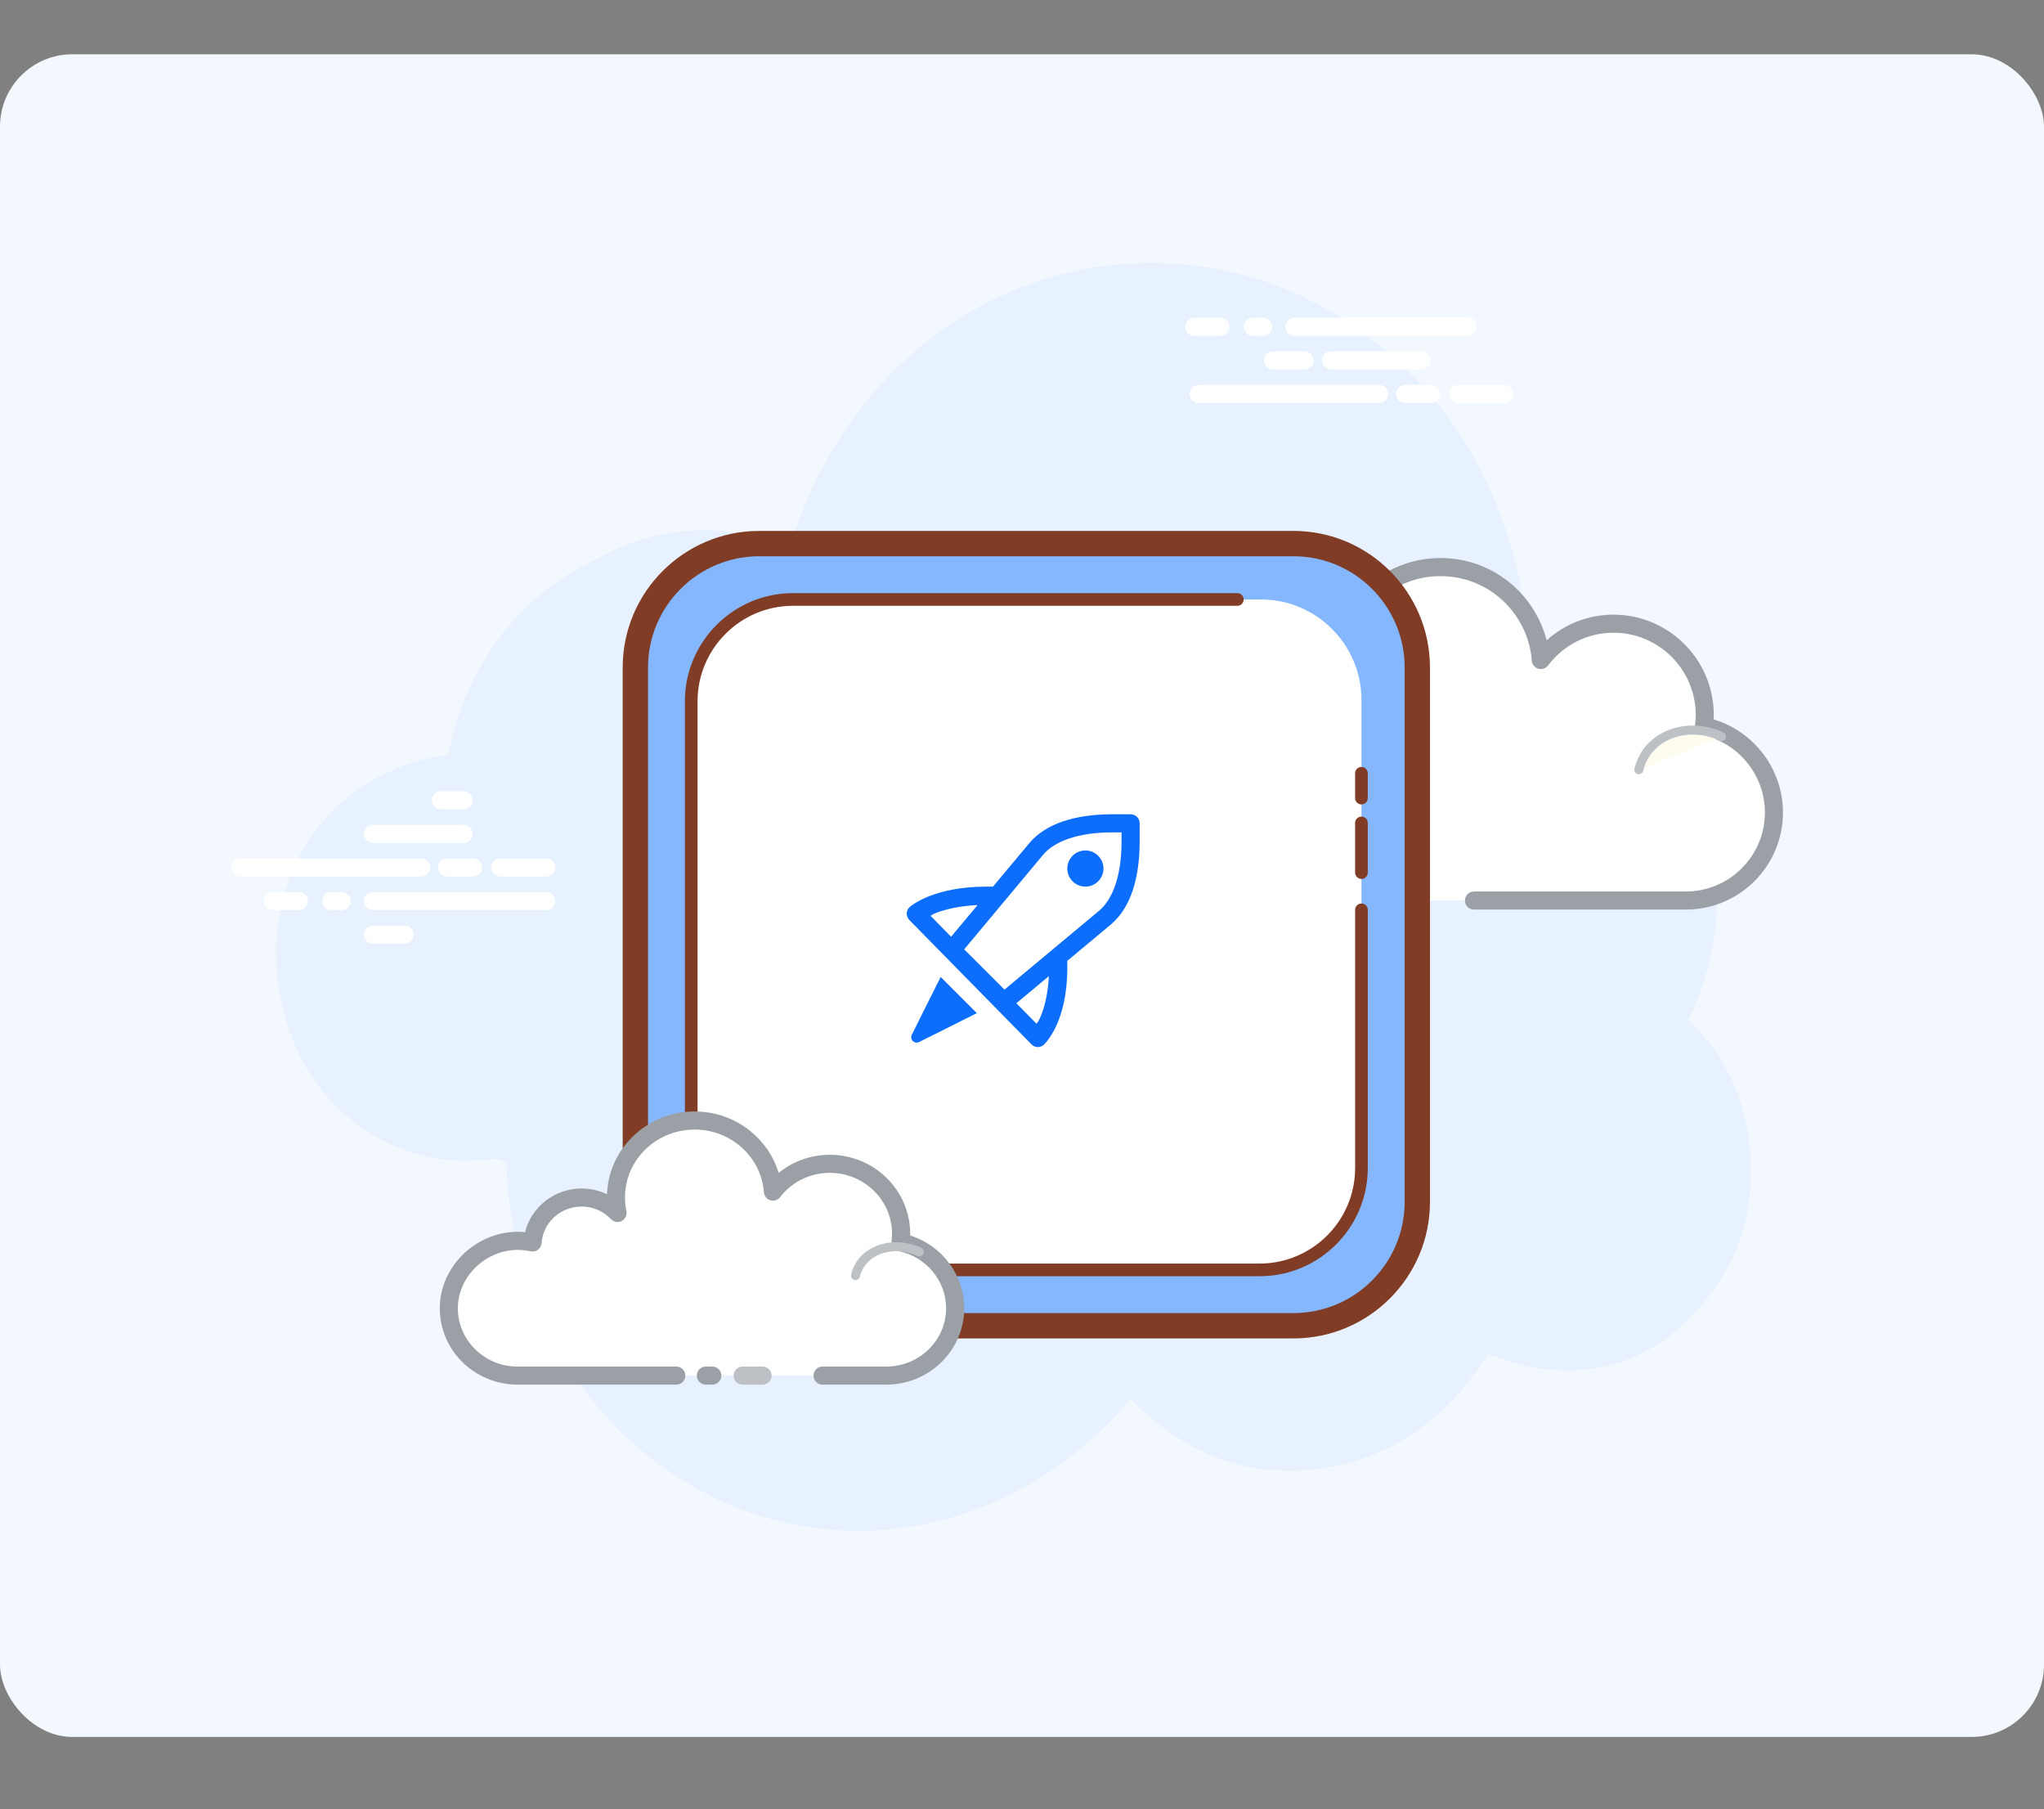 <svg width="113" height="100" viewBox="0 0 113 100" fill="none" xmlns="http://www.w3.org/2000/svg">
<rect x="0" y="0" width="113" height="100" fill="#808080" stroke="none"/>
<rect y="3" width="113" height="93" rx="4" fill="#F3F8FF"/>
<path d="M93.334 56.374C93.633 55.76 93.897 55.115 94.126 54.439C96.748 46.7 92.783 37.431 84.433 35.194C83.53 23.856 75.563 16.079 66.566 14.752C56.268 13.233 46.833 19.775 43.694 30.174C39.91 28.834 36.223 28.997 32.749 31.027C31.173 31.756 29.731 32.832 28.437 34.247C26.537 36.324 25.303 38.947 24.8 41.712C24.055 41.829 23.323 41.947 22.633 42.194C18.61 43.637 16.071 46.607 15.375 51.08C14.941 53.865 15.816 56.644 16.304 57.767C18.231 62.203 22.7 64.719 27.24 64.053C27.466 64.02 27.794 64.122 27.989 64.285C28.229 71.376 31.672 77.647 36.837 81.229C45.124 86.977 55.786 85.206 62.512 77.324C65.394 80.272 68.825 81.704 72.854 81.184C76.86 80.667 79.971 78.456 82.241 74.862C83.289 75.144 84.284 75.551 85.312 75.663C89.337 76.103 92.606 74.502 95.004 70.883C95.922 69.498 96.79 67.702 96.79 64.555C96.79 61.31 95.502 58.355 93.334 56.374Z" fill="#E7F1FF"/>
<path d="M81.488 49.772C81.488 49.772 93.131 49.772 93.202 49.772C95.891 49.772 98.07 47.592 98.07 44.903C98.07 42.557 96.411 40.6 94.202 40.138C94.227 39.933 94.245 39.725 94.245 39.513C94.245 36.728 91.988 34.471 89.203 34.471C87.559 34.471 86.103 35.262 85.183 36.479C84.948 33.379 82.179 30.988 78.939 31.384C76.57 31.674 74.611 33.505 74.175 35.851C74.035 36.603 74.05 37.334 74.189 38.019C73.554 37.335 72.65 36.904 71.643 36.904C69.8 36.904 68.296 38.339 68.177 40.152C67.34 39.967 66.43 39.979 65.471 40.339C63.639 41.027 62.334 42.752 62.257 44.708C62.149 47.486 64.368 49.772 67.121 49.772C67.33 49.772 68.065 49.772 68.235 49.772H78.344" fill="white"/>
<path d="M93.202 50.272H81.488C81.212 50.272 80.988 50.048 80.988 49.772C80.988 49.496 81.212 49.272 81.488 49.272H93.202C95.611 49.272 97.571 47.312 97.571 44.903C97.571 42.846 96.112 41.048 94.101 40.628C93.846 40.575 93.675 40.336 93.707 40.077C93.73 39.892 93.746 39.704 93.746 39.513C93.746 37.008 91.708 34.971 89.204 34.971C87.772 34.971 86.452 35.631 85.582 36.781C85.457 36.948 85.244 37.018 85.042 36.959C84.843 36.9 84.7 36.725 84.685 36.518C84.581 35.147 83.91 33.859 82.843 32.985C81.766 32.102 80.401 31.712 79 31.881C76.844 32.145 75.062 33.815 74.667 35.943C74.543 36.608 74.548 37.274 74.679 37.921C74.724 38.14 74.617 38.363 74.418 38.465C74.22 38.567 73.975 38.525 73.823 38.361C73.251 37.745 72.477 37.406 71.643 37.406C70.082 37.406 68.779 38.627 68.676 40.186C68.666 40.332 68.593 40.466 68.477 40.553C68.36 40.64 68.21 40.671 68.069 40.641C67.232 40.455 66.439 40.51 65.647 40.808C63.986 41.432 62.825 43.007 62.757 44.728C62.71 45.93 63.142 47.067 63.973 47.932C64.805 48.797 65.923 49.273 67.122 49.273H78.345C78.621 49.273 78.845 49.497 78.845 49.773C78.845 50.049 78.621 50.273 78.345 50.273H67.122C65.648 50.273 64.274 49.688 63.252 48.625C62.231 47.563 61.7 46.165 61.758 44.689C61.841 42.571 63.262 40.635 65.295 39.872C66.092 39.573 66.917 39.472 67.752 39.574C68.128 37.759 69.743 36.406 71.643 36.406C72.324 36.406 72.99 36.584 73.577 36.912C73.577 36.53 73.612 36.145 73.683 35.761C74.157 33.208 76.293 31.205 78.878 30.889C80.55 30.681 82.185 31.154 83.476 32.212C84.475 33.031 85.184 34.153 85.505 35.39C86.513 34.479 87.815 33.972 89.202 33.972C92.258 33.972 94.744 36.458 94.744 39.514C94.744 39.597 94.742 39.679 94.737 39.76C96.982 40.43 98.569 42.527 98.569 44.904C98.571 47.864 96.162 50.272 93.202 50.272Z" fill="#9AA0A6"/>
<path d="M78.667 39.048C76.866 38.93 75.316 40.174 75.205 41.826C75.191 42.031 75.2 42.233 75.23 42.43C74.883 42.038 74.368 41.771 73.778 41.733C72.698 41.662 71.765 42.376 71.629 43.346C71.432 43.292 71.228 43.256 71.015 43.242C69.439 43.139 68.083 44.227 67.986 45.673" fill="#FDFCEF"/>
<path d="M67.987 45.921C67.981 45.921 67.975 45.921 67.97 45.921C67.832 45.912 67.728 45.793 67.737 45.655C67.843 44.074 69.325 42.88 71.032 42.991C71.167 43 71.303 43.018 71.438 43.044C71.712 42.081 72.699 41.414 73.794 41.482C74.217 41.51 74.613 41.641 74.952 41.862C74.952 41.844 74.954 41.826 74.955 41.808C75.075 40.021 76.741 38.679 78.683 38.797C78.821 38.806 78.925 38.925 78.916 39.063C78.907 39.2 78.791 39.305 78.65 39.296C76.982 39.178 75.555 40.329 75.454 41.841C75.441 42.024 75.449 42.209 75.477 42.39C75.494 42.5 75.436 42.607 75.336 42.654C75.237 42.703 75.116 42.677 75.043 42.594C74.721 42.231 74.266 42.013 73.762 41.98C72.822 41.915 71.994 42.532 71.877 43.378C71.867 43.449 71.827 43.512 71.767 43.552C71.707 43.592 71.633 43.603 71.564 43.585C71.375 43.534 71.185 43.502 70.999 43.489C69.555 43.383 68.323 44.381 68.236 45.687C68.227 45.82 68.117 45.921 67.987 45.921Z" fill="#472B29"/>
<path d="M95.173 40.71C93.481 39.912 91.524 40.477 90.802 41.972C90.712 42.158 90.646 42.349 90.602 42.543" fill="#FDFCEF"/>
<path d="M90.602 42.792C90.584 42.792 90.565 42.79 90.546 42.786C90.411 42.755 90.327 42.621 90.358 42.487C90.408 42.27 90.481 42.06 90.577 41.863C91.357 40.248 93.468 39.63 95.279 40.484C95.404 40.543 95.458 40.692 95.399 40.817C95.34 40.943 95.19 40.995 95.066 40.937C93.5 40.199 91.689 40.712 91.027 42.082C90.948 42.246 90.887 42.42 90.845 42.6C90.82 42.714 90.717 42.792 90.602 42.792Z" fill="#BDC1C6"/>
<path d="M23.288 48.444H13.299C13.023 48.444 12.799 48.22 12.799 47.944C12.799 47.668 13.023 47.444 13.299 47.444H23.288C23.564 47.444 23.788 47.668 23.788 47.944C23.788 48.22 23.564 48.444 23.288 48.444ZM26.157 48.444H24.717C24.441 48.444 24.217 48.22 24.217 47.944C24.217 47.668 24.441 47.444 24.717 47.444H26.157C26.433 47.444 26.657 47.668 26.657 47.944C26.657 48.22 26.433 48.444 26.157 48.444ZM30.195 48.444H27.66C27.384 48.444 27.16 48.22 27.16 47.944C27.16 47.668 27.384 47.444 27.66 47.444H30.196C30.472 47.444 30.696 47.668 30.696 47.944C30.696 48.22 30.472 48.444 30.195 48.444ZM30.195 50.301H20.618C20.342 50.301 20.118 50.077 20.118 49.801C20.118 49.525 20.342 49.301 20.618 49.301H30.195C30.471 49.301 30.695 49.525 30.695 49.801C30.695 50.077 30.472 50.301 30.195 50.301ZM18.894 50.301H18.316C18.04 50.301 17.816 50.077 17.816 49.801C17.816 49.525 18.04 49.301 18.316 49.301H18.894C19.17 49.301 19.394 49.525 19.394 49.801C19.394 50.077 19.17 50.301 18.894 50.301ZM16.527 50.301H15.077C14.801 50.301 14.577 50.077 14.577 49.801C14.577 49.525 14.801 49.301 15.077 49.301H16.527C16.803 49.301 17.027 49.525 17.027 49.801C17.027 50.077 16.803 50.301 16.527 50.301ZM25.625 46.587H20.618C20.342 46.587 20.118 46.363 20.118 46.087C20.118 45.811 20.342 45.587 20.618 45.587H25.625C25.901 45.587 26.125 45.811 26.125 46.087C26.125 46.363 25.901 46.587 25.625 46.587ZM25.625 44.73H24.373C24.097 44.73 23.873 44.506 23.873 44.23C23.873 43.954 24.097 43.73 24.373 43.73H25.625C25.901 43.73 26.125 43.954 26.125 44.23C26.125 44.506 25.901 44.73 25.625 44.73ZM22.369 52.159H20.618C20.342 52.159 20.118 51.935 20.118 51.659C20.118 51.383 20.342 51.159 20.618 51.159H22.369C22.645 51.159 22.869 51.383 22.869 51.659C22.869 51.935 22.646 52.159 22.369 52.159Z" fill="white"/>
<path d="M76.247 22.275H66.258C65.982 22.275 65.758 22.051 65.758 21.775C65.758 21.499 65.982 21.275 66.258 21.275H76.247C76.523 21.275 76.747 21.499 76.747 21.775C76.747 22.051 76.524 22.275 76.247 22.275ZM79.117 22.275H77.677C77.401 22.275 77.177 22.051 77.177 21.775C77.177 21.499 77.401 21.275 77.677 21.275H79.117C79.393 21.275 79.617 21.499 79.617 21.775C79.617 22.051 79.393 22.275 79.117 22.275ZM83.155 22.275H80.62C80.344 22.275 80.12 22.051 80.12 21.775C80.12 21.499 80.344 21.275 80.62 21.275H83.155C83.431 21.275 83.655 21.499 83.655 21.775C83.655 22.051 83.431 22.275 83.155 22.275ZM81.138 18.561H71.56C71.284 18.561 71.06 18.337 71.06 18.061C71.06 17.785 71.284 17.561 71.56 17.561H81.137C81.413 17.561 81.637 17.785 81.637 18.061C81.637 18.337 81.414 18.561 81.138 18.561ZM69.836 18.561H69.258C68.982 18.561 68.758 18.337 68.758 18.061C68.758 17.785 68.982 17.561 69.258 17.561H69.836C70.112 17.561 70.336 17.785 70.336 18.061C70.336 18.337 70.112 18.561 69.836 18.561ZM67.469 18.561H66.018C65.742 18.561 65.518 18.337 65.518 18.061C65.518 17.785 65.742 17.561 66.018 17.561H67.469C67.745 17.561 67.969 17.785 67.969 18.061C67.969 18.337 67.745 18.561 67.469 18.561ZM78.585 20.418H73.578C73.302 20.418 73.078 20.194 73.078 19.918C73.078 19.642 73.302 19.418 73.578 19.418H78.585C78.861 19.418 79.085 19.642 79.085 19.918C79.085 20.194 78.861 20.418 78.585 20.418Z" fill="white"/>
<path d="M78.585 18.561H77.333C77.057 18.561 76.833 18.337 76.833 18.061C76.833 17.785 77.057 17.561 77.333 17.561H78.585C78.861 17.561 79.085 17.785 79.085 18.061C79.085 18.337 78.861 18.561 78.585 18.561ZM72.129 20.418H70.378C70.102 20.418 69.878 20.194 69.878 19.918C69.878 19.642 70.102 19.418 70.378 19.418H72.129C72.405 19.418 72.629 19.642 72.629 19.918C72.629 20.194 72.405 20.418 72.129 20.418Z" fill="white"/>
<path d="M71.507 73.273H41.972C38.206 73.273 35.125 70.192 35.125 66.426V36.891C35.125 33.125 38.206 30.044 41.972 30.044H71.507C75.273 30.044 78.354 33.125 78.354 36.891V66.426C78.354 70.192 75.273 73.273 71.507 73.273Z" fill="#85B7FE"/>
<path d="M71.507 73.974H41.972C37.81 73.974 34.425 70.588 34.425 66.427V36.891C34.425 32.729 37.811 29.344 41.972 29.344H71.507C75.669 29.344 79.054 32.73 79.054 36.891V66.426C79.055 70.588 75.669 73.974 71.507 73.974ZM41.972 30.744C38.582 30.744 35.825 33.501 35.825 36.891V66.426C35.825 69.816 38.582 72.573 41.972 72.573H71.507C74.897 72.573 77.654 69.816 77.654 66.426V36.891C77.654 33.501 74.897 30.744 71.507 30.744H41.972Z" fill="#803C25"/>
<path d="M69.718 70.186H43.762C40.71 70.186 38.213 67.689 38.213 64.637V38.681C38.213 35.629 40.71 33.132 43.762 33.132H69.718C72.77 33.132 75.267 35.629 75.267 38.681V64.637C75.267 67.689 72.77 70.186 69.718 70.186Z" fill="white"/>
<path d="M69.636 70.536H43.844C40.546 70.536 37.863 67.853 37.863 64.555V38.763C37.863 35.465 40.546 32.782 43.844 32.782H68.405C68.598 32.782 68.755 32.939 68.755 33.132C68.755 33.325 68.598 33.482 68.405 33.482H43.844C40.932 33.482 38.563 35.851 38.563 38.763V64.555C38.563 67.467 40.932 69.836 43.844 69.836H69.636C72.548 69.836 74.917 67.467 74.917 64.555V50.286C74.917 50.093 75.074 49.936 75.267 49.936C75.46 49.936 75.617 50.093 75.617 50.286V64.555C75.617 67.853 72.933 70.536 69.636 70.536ZM75.266 48.578C75.073 48.578 74.916 48.421 74.916 48.228V45.483C74.916 45.29 75.073 45.133 75.266 45.133C75.459 45.133 75.616 45.29 75.616 45.483V48.228C75.617 48.421 75.46 48.578 75.266 48.578Z" fill="#803C25"/>
<path d="M75.266 44.461C75.073 44.461 74.916 44.304 74.916 44.111V42.738C74.916 42.545 75.073 42.388 75.266 42.388C75.459 42.388 75.616 42.545 75.616 42.738V44.111C75.617 44.304 75.46 44.461 75.266 44.461Z" fill="#803C25"/>
<path d="M45.473 76.029C47.349 76.029 48.975 76.029 48.999 76.029C51.1 76.029 52.804 74.362 52.804 72.305C52.804 70.511 51.507 69.013 49.781 68.66C49.801 68.503 49.814 68.344 49.814 68.182C49.814 66.052 48.05 64.325 45.873 64.325C44.588 64.325 43.45 64.93 42.731 65.861C42.547 63.49 40.383 61.661 37.851 61.964C36 62.186 34.468 63.586 34.128 65.381C34.019 65.957 34.03 66.515 34.139 67.04C33.643 66.517 32.936 66.187 32.149 66.187C30.709 66.187 29.533 67.284 29.44 68.671C28.786 68.529 28.075 68.539 27.325 68.814C25.893 69.34 24.873 70.66 24.813 72.156C24.728 74.281 26.463 76.029 28.615 76.029C28.778 76.029 29.353 76.029 29.485 76.029H37.386H45.473ZM39.022 76.029H39.38H39.022Z" fill="white"/>
<path d="M48.999 76.529H45.473C45.197 76.529 44.973 76.305 44.973 76.029C44.973 75.753 45.197 75.529 45.473 75.529H48.999C50.821 75.529 52.304 74.083 52.304 72.305C52.304 70.788 51.201 69.461 49.681 69.15C49.425 69.098 49.252 68.857 49.285 68.597C49.303 68.46 49.314 68.323 49.314 68.181C49.314 66.33 47.771 64.824 45.874 64.824C44.788 64.824 43.786 65.313 43.127 66.166C43.001 66.33 42.786 66.398 42.588 66.339C42.39 66.28 42.249 66.105 42.233 65.899C42.154 64.885 41.671 63.965 40.871 63.308C40.045 62.631 38.991 62.327 37.912 62.46C36.273 62.656 34.92 63.895 34.62 65.474C34.527 65.966 34.53 66.458 34.63 66.938C34.675 67.157 34.57 67.379 34.372 67.483C34.175 67.585 33.932 67.547 33.778 67.383C33.352 66.934 32.775 66.687 32.151 66.687C30.987 66.687 30.017 67.573 29.941 68.704C29.931 68.849 29.859 68.983 29.743 69.07C29.627 69.157 29.48 69.19 29.336 69.159C28.702 69.021 28.101 69.062 27.5 69.283C26.244 69.744 25.366 70.907 25.315 72.176C25.28 73.047 25.597 73.876 26.206 74.509C26.838 75.166 27.694 75.529 28.618 75.529H37.389C37.665 75.529 37.889 75.753 37.889 76.029C37.889 76.305 37.665 76.529 37.389 76.529H28.618C27.437 76.529 26.295 76.046 25.485 75.202C24.686 74.37 24.271 73.281 24.316 72.136C24.383 70.468 25.524 68.944 27.155 68.345C27.762 68.121 28.39 68.04 29.027 68.101C29.371 66.711 30.651 65.687 32.152 65.687C32.642 65.687 33.123 65.799 33.558 66.007C33.567 65.768 33.594 65.528 33.64 65.288C34.02 63.285 35.729 61.714 37.796 61.467C39.152 61.308 40.471 61.684 41.508 62.535C42.252 63.145 42.78 63.937 43.048 64.826C43.836 64.181 44.826 63.825 45.878 63.825C48.326 63.825 50.318 65.78 50.318 68.182C50.318 68.216 50.318 68.249 50.317 68.283C52.074 68.836 53.308 70.463 53.308 72.305C53.304 74.634 51.372 76.529 48.999 76.529ZM39.38 76.529H39.022C38.746 76.529 38.522 76.305 38.522 76.029C38.522 75.753 38.746 75.529 39.022 75.529H39.38C39.656 75.529 39.88 75.753 39.88 76.029C39.88 76.305 39.657 76.529 39.38 76.529Z" fill="#9AA0A6"/>
<path d="M47.298 70.749C47.28 70.749 47.262 70.747 47.243 70.743C47.108 70.713 47.024 70.579 47.054 70.444C47.091 70.279 47.148 70.119 47.223 69.967C47.825 68.748 49.486 68.297 50.931 68.964C51.056 69.022 51.111 69.171 51.053 69.296C50.995 69.421 50.846 69.475 50.721 69.418C49.523 68.864 48.155 69.21 47.671 70.189C47.614 70.305 47.57 70.428 47.542 70.554C47.516 70.67 47.413 70.749 47.298 70.749Z" fill="#BDC1C6"/>
<path d="M42.161 76.529H41.058C40.782 76.529 40.558 76.305 40.558 76.029C40.558 75.753 40.782 75.529 41.058 75.529H42.161C42.437 75.529 42.661 75.753 42.661 76.029C42.661 76.305 42.437 76.529 42.161 76.529Z" fill="#BDC1C6"/>
<path d="M61.504 45.004C59.419 45.004 57.829 45.523 56.926 46.574L56.922 46.578L54.895 49.004H54.504C53.079 49.004 52.044 49.266 51.36 49.535C50.672 49.805 50.301 50.117 50.301 50.117C50.083 50.308 50.07 50.643 50.273 50.85L57.027 57.724C57.216 57.916 57.524 57.921 57.719 57.734C57.719 57.734 58.083 57.379 58.395 56.699C58.708 56.016 59.004 54.973 59.004 53.504V53.105L61.43 51.082L61.434 51.078C62.485 50.18 63.004 48.59 63.004 46.504V45.504C63.004 45.228 62.781 45.004 62.504 45.004H61.504ZM61.504 46.004H62.004V46.504C62.004 48.418 61.504 49.703 60.782 50.32L55.532 54.695L53.305 52.469L57.688 47.219C58.309 46.5 59.594 46.004 61.504 46.004ZM60.004 47.004C59.454 47.004 59.004 47.453 59.004 48.004C59.004 48.555 59.454 49.004 60.004 49.004C60.555 49.004 61.004 48.555 61.004 48.004C61.004 47.453 60.555 47.004 60.004 47.004ZM54.044 50.023L52.579 51.773L51.446 50.617C51.563 50.551 51.516 50.547 51.727 50.465C52.223 50.27 52.993 50.074 54.044 50.023ZM57.985 53.953C57.93 55.031 57.708 55.797 57.485 56.281C57.383 56.508 57.376 56.465 57.301 56.578L56.188 55.449L57.985 53.953ZM52.004 53.996L50.407 57.191C50.278 57.449 50.551 57.722 50.809 57.594L54.004 55.996L52.004 53.996Z" fill="#0D6EFD"/>
</svg>

